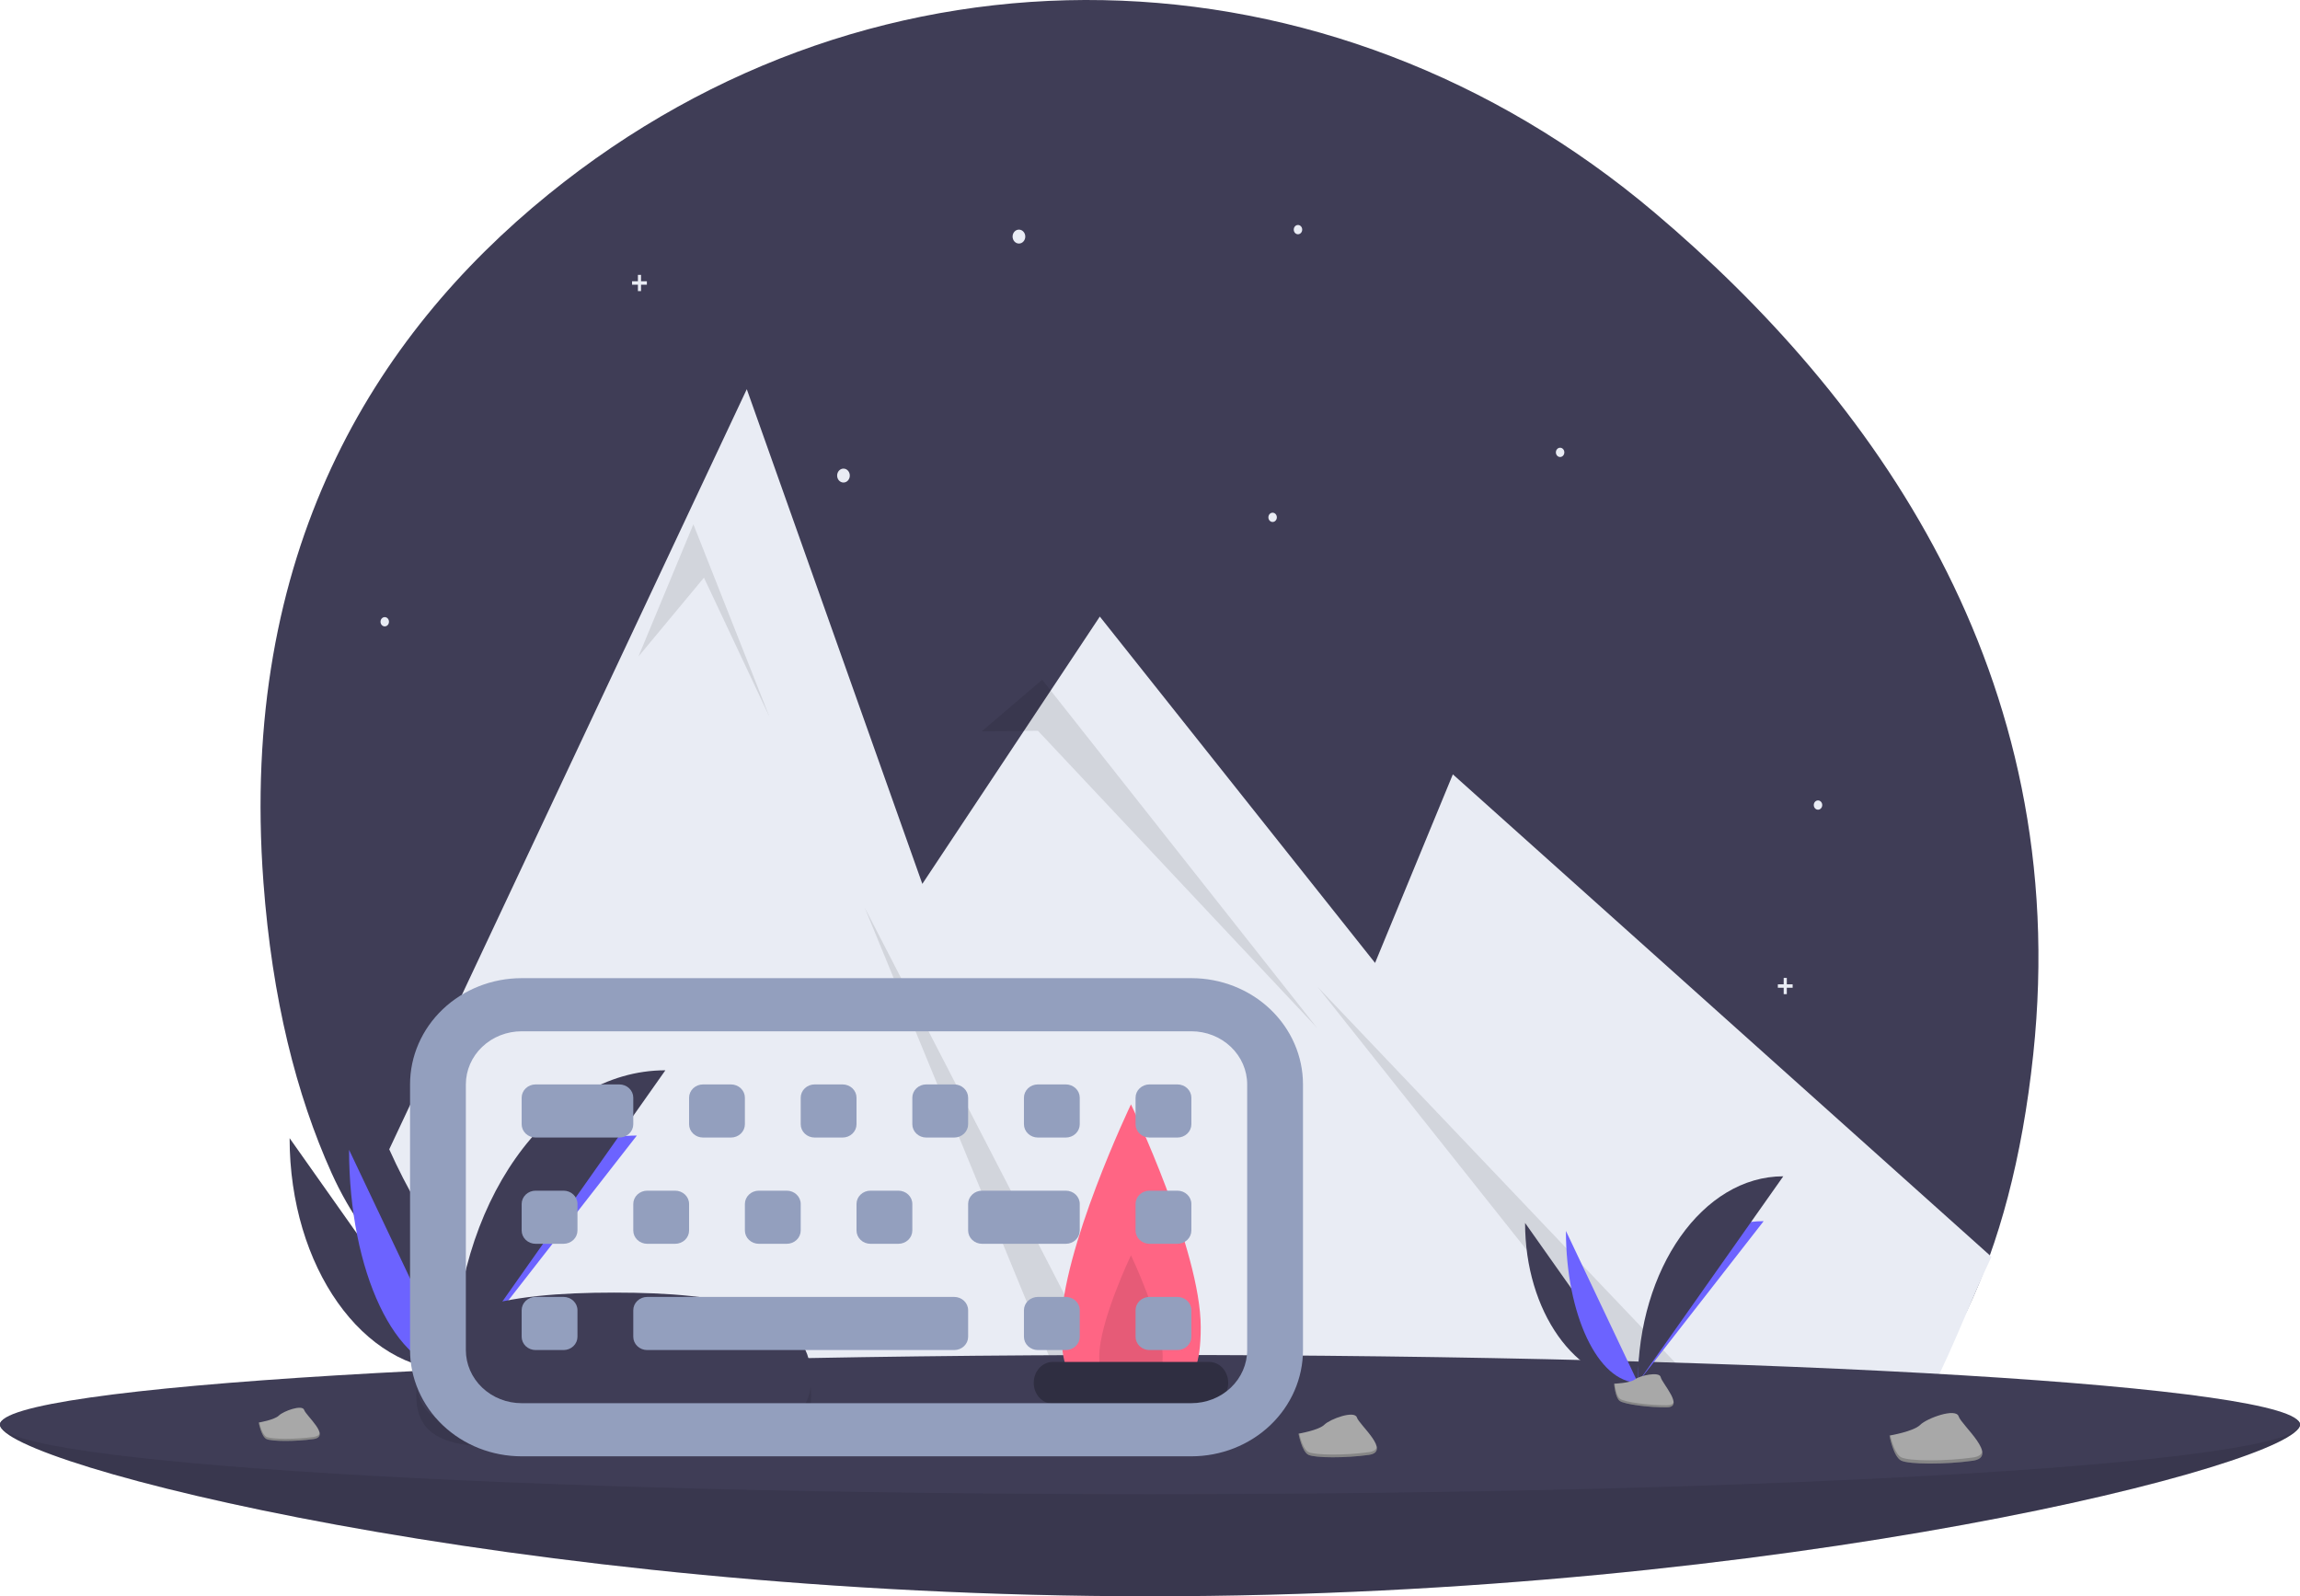 <svg width="1105" height="767" viewBox="0 0 1105 767" fill="none" xmlns="http://www.w3.org/2000/svg">
<g clip-path="url(#clip0)">
<path d="M976.838 506.652C971.486 556.989 960.365 597.403 945.1 629.635C924.788 672.58 890.043 689.883 859.005 707.989C850.037 713.211 840.712 717.662 831.116 721.301C774.638 742.818 711.425 737.11 661.771 725.749C626.945 717.774 591.593 712.868 556.055 711.077C545.919 710.575 535.773 710.327 525.616 710.33C509.956 710.353 227.967 716.228 159.311 563.645C142.36 526.006 130.741 480.028 126.567 423.983C114.756 265.535 179.674 161.471 263.413 93.452C421.82 -35.217 638.95 -29.821 795.021 102.237C898.981 190.202 996.318 323.331 976.838 506.652Z" fill="#3F3D56"/>
<path d="M956.763 603.878C936.45 646.823 924.841 689.625 893.804 707.73C884.835 712.953 875.511 717.403 865.915 721.042C809.436 742.56 746.224 736.851 696.57 725.491C661.743 717.516 626.392 712.609 590.853 710.819C580.717 710.317 570.571 710.068 560.415 710.072C544.754 710.094 529.096 710.733 513.442 711.989C411.707 720.195 255.656 704.821 187 552.237L358.783 187L422.716 367.187L443.12 424.704L499.355 339.995L528.392 296.259L660.627 462.678L698.002 372.071L956.763 603.878Z" fill="#E9ECF4"/>
<path opacity="0.1" d="M306.719 315.471L333.125 251.922L369.688 344.458L338.203 277.565L306.719 315.471Z" fill="black"/>
<path opacity="0.1" d="M563.164 722.226C553.028 721.724 542.882 721.475 532.726 721.479L415.431 436.113L563.164 722.226Z" fill="black"/>
<path opacity="0.1" d="M471.667 351.402L500.703 326.62L632.734 493.853L498.672 351.147L471.667 351.402Z" fill="black"/>
<path opacity="0.1" d="M866.115 719.138C857.146 724.36 847.822 728.811 838.226 732.45L632.938 474.086L866.115 719.138Z" fill="black"/>
<path d="M489.531 117.021C491.214 117.021 492.578 115.523 492.578 113.676C492.578 111.829 491.214 110.331 489.531 110.331C487.849 110.331 486.484 111.829 486.484 113.676C486.484 115.523 487.849 117.021 489.531 117.021Z" fill="#E9ECF4"/>
<path d="M405.234 231.854C406.917 231.854 408.281 230.357 408.281 228.51C408.281 226.662 406.917 225.165 405.234 225.165C403.552 225.165 402.188 226.662 402.188 228.51C402.188 230.357 403.552 231.854 405.234 231.854Z" fill="#E9ECF4"/>
<path d="M611.406 250.807C612.528 250.807 613.438 249.809 613.438 248.577C613.438 247.346 612.528 246.348 611.406 246.348C610.284 246.348 609.375 247.346 609.375 248.577C609.375 249.809 610.284 250.807 611.406 250.807Z" fill="#E9ECF4"/>
<path d="M184.844 300.977C185.966 300.977 186.875 299.979 186.875 298.747C186.875 297.516 185.966 296.518 184.844 296.518C183.722 296.518 182.812 297.516 182.812 298.747C182.812 299.979 183.722 300.977 184.844 300.977Z" fill="#E9ECF4"/>
<path d="M623.594 112.561C624.716 112.561 625.625 111.563 625.625 110.331C625.625 109.1 624.716 108.102 623.594 108.102C622.472 108.102 621.562 109.1 621.562 110.331C621.562 111.563 622.472 112.561 623.594 112.561Z" fill="#E9ECF4"/>
<path d="M749.531 219.59C750.653 219.59 751.562 218.592 751.562 217.361C751.562 216.129 750.653 215.131 749.531 215.131C748.409 215.131 747.5 216.129 747.5 217.361C747.5 218.592 748.409 219.59 749.531 219.59Z" fill="#E9ECF4"/>
<path d="M873.438 389.053C874.559 389.053 875.469 388.055 875.469 386.823C875.469 385.592 874.559 384.594 873.438 384.594C872.316 384.594 871.406 385.592 871.406 386.823C871.406 388.055 872.316 389.053 873.438 389.053Z" fill="#E9ECF4"/>
<path d="M310.781 135.149H307.978V132.072H306.475V135.149H303.672V136.797H306.475V139.873H307.978V136.797H310.781V135.149Z" fill="#E9ECF4"/>
<path d="M861.25 472.96H858.447V469.883H856.944V472.96H854.141V474.607H856.944V477.683H858.447V474.607H861.25V472.96Z" fill="#E9ECF4"/>
<path d="M1105 684.498C1105 702.971 857.637 767 552.5 767C247.363 767 0 702.971 0 684.498C0 666.026 247.363 700.107 552.5 700.107C857.637 700.107 1105 666.027 1105 684.498Z" fill="#3F3D56"/>
<path opacity="0.1" d="M1105 684.498C1105 702.971 857.637 767 552.5 767C247.363 767 0 702.971 0 684.498C0 666.026 247.363 700.107 552.5 700.107C857.637 700.107 1105 666.027 1105 684.498Z" fill="black"/>
<path d="M552.5 717.945C857.637 717.945 1105 702.97 1105 684.498C1105 666.026 857.637 651.052 552.5 651.052C247.363 651.052 0 666.026 0 684.498C0 702.97 247.363 717.945 552.5 717.945Z" fill="#3F3D56"/>
<path d="M576.875 637.673C576.875 674.617 561.869 664.43 543.359 664.43C524.85 664.43 509.844 674.617 509.844 637.673C509.844 600.729 543.359 530.644 543.359 530.644C543.359 530.644 576.875 600.729 576.875 637.673Z" fill="#FF6584"/>
<path opacity="0.1" d="M558.594 651.809C558.594 668.601 551.773 663.971 543.359 663.971C534.946 663.971 528.125 668.601 528.125 651.809C528.125 635.016 543.359 603.16 543.359 603.16C543.359 603.16 558.594 635.019 558.594 651.809Z" fill="black"/>
<path d="M580.938 674.464H505.781C500.733 674.464 496.641 678.957 496.641 684.498C496.641 690.04 500.733 694.532 505.781 694.532H580.938C585.986 694.532 590.078 690.04 590.078 684.498C590.078 678.957 585.986 674.464 580.938 674.464Z" fill="#2F2E41"/>
<path d="M580.938 654.396H505.781C500.733 654.396 496.641 658.889 496.641 664.43C496.641 669.972 500.733 674.464 505.781 674.464H580.938C585.986 674.464 590.078 669.972 590.078 664.43C590.078 658.889 585.986 654.396 580.938 654.396Z" fill="#2F2E41"/>
<path d="M139.141 546.883C139.141 608.585 174.402 658.513 217.98 658.513L139.141 546.883Z" fill="#3F3D56"/>
<path d="M217.979 658.512C217.979 596.118 257.33 545.629 305.959 545.629L217.979 658.512Z" fill="#6C63FF"/>
<path d="M167.705 552.477C167.705 611.086 190.191 658.513 217.979 658.513L167.705 552.477Z" fill="#6C63FF"/>
<path d="M217.979 658.513C217.979 578.786 263.462 514.272 319.67 514.272L217.979 658.513Z" fill="#3F3D56"/>
<path d="M201.398 659.3C201.398 659.3 212.579 658.922 215.948 656.289C219.317 653.657 233.147 650.511 233.983 654.734C234.819 658.957 250.785 675.743 238.162 675.856C225.539 675.968 208.832 673.697 205.469 671.449C202.106 669.2 201.398 659.3 201.398 659.3Z" fill="#A8A8A8"/>
<path opacity="0.2" d="M238.383 674.384C225.76 674.496 209.053 672.226 205.69 669.977C203.129 668.265 202.108 662.119 201.767 659.284L201.393 659.3C201.393 659.3 202.104 669.199 205.465 671.452C208.826 673.705 225.535 675.971 238.158 675.859C241.802 675.827 243.06 674.404 242.991 672.291C242.485 673.565 241.095 674.36 238.383 674.384Z" fill="black"/>
<path d="M732.701 587.615C732.701 630.013 756.931 664.319 786.876 664.319L732.701 587.615Z" fill="#3F3D56"/>
<path d="M786.875 664.32C786.875 621.446 813.914 586.752 847.33 586.752L786.875 664.32Z" fill="#6C63FF"/>
<path d="M752.329 591.458C752.329 631.732 767.78 664.32 786.875 664.32L752.329 591.458Z" fill="#6C63FF"/>
<path d="M786.875 664.32C786.875 609.536 818.129 565.207 856.75 565.207L786.875 664.32Z" fill="#3F3D56"/>
<path d="M775.478 664.861C775.478 664.861 783.162 664.601 785.476 662.791C787.791 660.982 797.294 658.82 797.867 661.723C798.44 664.627 809.413 676.16 800.739 676.237C792.066 676.314 780.585 674.754 778.274 673.209C775.964 671.664 775.478 664.861 775.478 664.861Z" fill="#A8A8A8"/>
<path opacity="0.2" d="M800.895 675.226C792.222 675.303 780.741 673.743 778.431 672.198C776.671 671.021 775.97 666.798 775.735 664.851L775.478 664.862C775.478 664.862 775.965 671.663 778.276 673.209C780.588 674.755 792.068 676.314 800.741 676.237C803.245 676.215 804.11 675.234 804.062 673.784C803.714 674.663 802.759 675.209 800.895 675.226Z" fill="black"/>
<path d="M907.779 689.78C907.779 689.78 919.316 687.852 922.505 684.661C925.694 681.47 939.659 676.313 941.007 680.573C942.355 684.833 960.806 700.024 947.744 701.875C934.682 703.726 917.12 703.669 913.38 701.803C909.641 699.936 907.779 689.78 907.779 689.78Z" fill="#A8A8A8"/>
<path opacity="0.2" d="M947.81 700.321C934.749 702.17 917.186 702.115 913.446 700.248C910.602 698.827 908.84 692.603 908.165 689.713L907.78 689.781C907.78 689.781 909.642 699.936 913.382 701.803C917.123 703.669 934.685 703.726 947.746 701.875C951.516 701.341 952.657 699.694 952.345 697.52C951.965 698.909 950.616 699.924 947.81 700.321Z" fill="black"/>
<path d="M623.858 688.868C623.858 688.868 633.595 687.241 636.286 684.547C638.977 681.854 650.764 677.501 651.9 681.097C653.037 684.692 668.609 697.514 657.588 699.074C646.566 700.635 631.742 700.588 628.587 699.013C625.431 697.438 623.858 688.868 623.858 688.868Z" fill="#A8A8A8"/>
<path opacity="0.2" d="M657.642 697.759C646.619 699.32 631.796 699.273 628.64 697.698C626.236 696.498 624.754 691.245 624.182 688.805L623.857 688.862C623.857 688.862 625.428 697.432 628.585 699.008C631.741 700.583 646.561 700.631 657.586 699.069C660.768 698.623 661.73 697.228 661.467 695.39C661.149 696.568 660.01 697.424 657.642 697.759Z" fill="black"/>
<path d="M124.301 683.526C124.301 683.526 131.881 682.26 133.977 680.164C136.073 678.068 145.251 674.678 146.133 677.478C147.016 680.277 159.141 690.258 150.559 691.473C141.977 692.688 130.439 692.651 127.982 691.425C125.525 690.199 124.301 683.526 124.301 683.526Z" fill="#A8A8A8"/>
<path opacity="0.2" d="M150.602 690.452C142.021 691.667 130.481 691.63 128.025 690.404C126.154 689.47 124.999 685.38 124.554 683.482L124.301 683.526C124.301 683.526 125.52 690.198 127.982 691.425C130.444 692.653 141.978 692.688 150.559 691.473C153.036 691.122 153.786 690.04 153.582 688.612C153.332 689.524 152.445 690.191 150.602 690.452Z" fill="black"/>
<path opacity="0.1" d="M389.695 670.402C389.695 704.094 346.913 693.673 294.531 693.673C242.149 693.673 200.003 704.094 200.003 670.402C200.003 636.71 242.779 629.382 295.161 629.382C347.543 629.382 389.695 636.71 389.695 670.402Z" fill="black"/>
<path d="M389.695 662.11C389.695 695.802 346.913 685.381 294.531 685.381C242.149 685.381 200.003 695.802 200.003 662.11C200.003 628.418 242.775 621.082 295.157 621.082C347.539 621.082 389.695 628.414 389.695 662.11Z" fill="#3F3D56"/>
<path d="M572.375 495.528C579.486 495.528 586.306 498.217 591.334 503.005C596.363 507.792 599.188 514.285 599.188 521.056V648.694C599.188 655.465 596.363 661.958 591.334 666.745C586.306 671.533 579.486 674.222 572.375 674.222H250.625C243.514 674.222 236.694 671.533 231.666 666.745C226.637 661.958 223.812 655.465 223.812 648.694V521.056C223.812 514.285 226.637 507.792 231.666 503.005C236.694 498.217 243.514 495.528 250.625 495.528H572.375ZM250.625 470C236.403 470 222.763 475.379 212.706 484.954C202.65 494.529 197 507.515 197 521.056V648.694C197 662.235 202.65 675.221 212.706 684.796C222.763 694.371 236.403 699.75 250.625 699.75H572.375C586.597 699.75 600.237 694.371 610.294 684.796C620.35 675.221 626 662.235 626 648.694V521.056C626 507.515 620.35 494.529 610.294 484.954C600.237 475.379 586.597 470 572.375 470H250.625Z" fill="#939FBE"/>
<path d="M545.562 629.549C545.562 627.856 546.269 626.233 547.526 625.036C548.783 623.839 550.488 623.167 552.266 623.167H565.672C567.45 623.167 569.155 623.839 570.412 625.036C571.669 626.233 572.375 627.856 572.375 629.549V642.312C572.375 644.005 571.669 645.628 570.412 646.825C569.155 648.022 567.45 648.694 565.672 648.694H552.266C550.488 648.694 548.783 648.022 547.526 646.825C546.269 645.628 545.562 644.005 545.562 642.312V629.549ZM545.562 578.493C545.562 576.8 546.269 575.177 547.526 573.98C548.783 572.783 550.488 572.111 552.266 572.111H565.672C567.45 572.111 569.155 572.783 570.412 573.98C571.669 575.177 572.375 576.8 572.375 578.493V591.257C572.375 592.95 571.669 594.573 570.412 595.77C569.155 596.966 567.45 597.639 565.672 597.639H552.266C550.488 597.639 548.783 596.966 547.526 595.77C546.269 594.573 545.562 592.95 545.562 591.257V578.493ZM411.5 578.493C411.5 576.8 412.206 575.177 413.463 573.98C414.72 572.783 416.425 572.111 418.203 572.111H431.609C433.387 572.111 435.092 572.783 436.349 573.98C437.606 575.177 438.312 576.8 438.312 578.493V591.257C438.312 592.95 437.606 594.573 436.349 595.77C435.092 596.966 433.387 597.639 431.609 597.639H418.203C416.425 597.639 414.72 596.966 413.463 595.77C412.206 594.573 411.5 592.95 411.5 591.257V578.493ZM465.125 578.493C465.125 576.8 465.831 575.177 467.088 573.98C468.345 572.783 470.05 572.111 471.828 572.111H512.047C513.825 572.111 515.53 572.783 516.787 573.98C518.044 575.177 518.75 576.8 518.75 578.493V591.257C518.75 592.95 518.044 594.573 516.787 595.77C515.53 596.966 513.825 597.639 512.047 597.639H471.828C470.05 597.639 468.345 596.966 467.088 595.77C465.831 594.573 465.125 592.95 465.125 591.257V578.493ZM491.938 629.549C491.938 627.856 492.644 626.233 493.901 625.036C495.158 623.839 496.863 623.167 498.641 623.167H512.047C513.825 623.167 515.53 623.839 516.787 625.036C518.044 626.233 518.75 627.856 518.75 629.549V642.312C518.75 644.005 518.044 645.628 516.787 646.825C515.53 648.022 513.825 648.694 512.047 648.694H498.641C496.863 648.694 495.158 648.022 493.901 646.825C492.644 645.628 491.938 644.005 491.938 642.312V629.549ZM357.875 578.493C357.875 576.8 358.581 575.177 359.838 573.98C361.095 572.783 362.8 572.111 364.578 572.111H377.984C379.762 572.111 381.467 572.783 382.724 573.98C383.981 575.177 384.688 576.8 384.688 578.493V591.257C384.688 592.95 383.981 594.573 382.724 595.77C381.467 596.966 379.762 597.639 377.984 597.639H364.578C362.8 597.639 361.095 596.966 359.838 595.77C358.581 594.573 357.875 592.95 357.875 591.257V578.493ZM304.25 578.493C304.25 576.8 304.956 575.177 306.213 573.98C307.47 572.783 309.175 572.111 310.953 572.111H324.359C326.137 572.111 327.842 572.783 329.099 573.98C330.356 575.177 331.062 576.8 331.062 578.493V591.257C331.062 592.95 330.356 594.573 329.099 595.77C327.842 596.966 326.137 597.639 324.359 597.639H310.953C309.175 597.639 307.47 596.966 306.213 595.77C304.956 594.573 304.25 592.95 304.25 591.257V578.493ZM250.625 578.493C250.625 576.8 251.331 575.177 252.588 573.98C253.845 572.783 255.55 572.111 257.328 572.111H270.734C272.512 572.111 274.217 572.783 275.474 573.98C276.731 575.177 277.438 576.8 277.438 578.493V591.257C277.438 592.95 276.731 594.573 275.474 595.77C274.217 596.966 272.512 597.639 270.734 597.639H257.328C255.55 597.639 253.845 596.966 252.588 595.77C251.331 594.573 250.625 592.95 250.625 591.257V578.493ZM545.562 527.437C545.562 525.745 546.269 524.122 547.526 522.925C548.783 521.728 550.488 521.056 552.266 521.056H565.672C567.45 521.056 569.155 521.728 570.412 522.925C571.669 524.122 572.375 525.745 572.375 527.437V540.201C572.375 541.894 571.669 543.517 570.412 544.714C569.155 545.911 567.45 546.583 565.672 546.583H552.266C550.488 546.583 548.783 545.911 547.526 544.714C546.269 543.517 545.562 541.894 545.562 540.201V527.437ZM491.938 527.437C491.938 525.745 492.644 524.122 493.901 522.925C495.158 521.728 496.863 521.056 498.641 521.056H512.047C513.825 521.056 515.53 521.728 516.787 522.925C518.044 524.122 518.75 525.745 518.75 527.437V540.201C518.75 541.894 518.044 543.517 516.787 544.714C515.53 545.911 513.825 546.583 512.047 546.583H498.641C496.863 546.583 495.158 545.911 493.901 544.714C492.644 543.517 491.938 541.894 491.938 540.201V527.437ZM438.312 527.437C438.312 525.745 439.019 524.122 440.276 522.925C441.533 521.728 443.238 521.056 445.016 521.056H458.422C460.2 521.056 461.905 521.728 463.162 522.925C464.419 524.122 465.125 525.745 465.125 527.437V540.201C465.125 541.894 464.419 543.517 463.162 544.714C461.905 545.911 460.2 546.583 458.422 546.583H445.016C443.238 546.583 441.533 545.911 440.276 544.714C439.019 543.517 438.312 541.894 438.312 540.201V527.437ZM384.688 527.437C384.688 525.745 385.394 524.122 386.651 522.925C387.908 521.728 389.613 521.056 391.391 521.056H404.797C406.575 521.056 408.28 521.728 409.537 522.925C410.794 524.122 411.5 525.745 411.5 527.437V540.201C411.5 541.894 410.794 543.517 409.537 544.714C408.28 545.911 406.575 546.583 404.797 546.583H391.391C389.613 546.583 387.908 545.911 386.651 544.714C385.394 543.517 384.688 541.894 384.688 540.201V527.437ZM331.062 527.437C331.062 525.745 331.769 524.122 333.026 522.925C334.283 521.728 335.988 521.056 337.766 521.056H351.172C352.95 521.056 354.655 521.728 355.912 522.925C357.169 524.122 357.875 525.745 357.875 527.437V540.201C357.875 541.894 357.169 543.517 355.912 544.714C354.655 545.911 352.95 546.583 351.172 546.583H337.766C335.988 546.583 334.283 545.911 333.026 544.714C331.769 543.517 331.062 541.894 331.062 540.201V527.437ZM250.625 527.437C250.625 525.745 251.331 524.122 252.588 522.925C253.845 521.728 255.55 521.056 257.328 521.056H297.547C299.325 521.056 301.03 521.728 302.287 522.925C303.544 524.122 304.25 525.745 304.25 527.437V540.201C304.25 541.894 303.544 543.517 302.287 544.714C301.03 545.911 299.325 546.583 297.547 546.583H257.328C255.55 546.583 253.845 545.911 252.588 544.714C251.331 543.517 250.625 541.894 250.625 540.201V527.437ZM250.625 629.549C250.625 627.856 251.331 626.233 252.588 625.036C253.845 623.839 255.55 623.167 257.328 623.167H270.734C272.512 623.167 274.217 623.839 275.474 625.036C276.731 626.233 277.438 627.856 277.438 629.549V642.312C277.438 644.005 276.731 645.628 275.474 646.825C274.217 648.022 272.512 648.694 270.734 648.694H257.328C255.55 648.694 253.845 648.022 252.588 646.825C251.331 645.628 250.625 644.005 250.625 642.312V629.549ZM304.25 629.549C304.25 627.856 304.956 626.233 306.213 625.036C307.47 623.839 309.175 623.167 310.953 623.167H458.422C460.2 623.167 461.905 623.839 463.162 625.036C464.419 626.233 465.125 627.856 465.125 629.549V642.312C465.125 644.005 464.419 645.628 463.162 646.825C461.905 648.022 460.2 648.694 458.422 648.694H310.953C309.175 648.694 307.47 648.022 306.213 646.825C304.956 645.628 304.25 644.005 304.25 642.312V629.549Z" fill="#939FBE"/>
</g>
<defs>
<clipPath id="clip0">
<rect width="1105" height="767" fill="white"/>
</clipPath>
</defs>
</svg>
